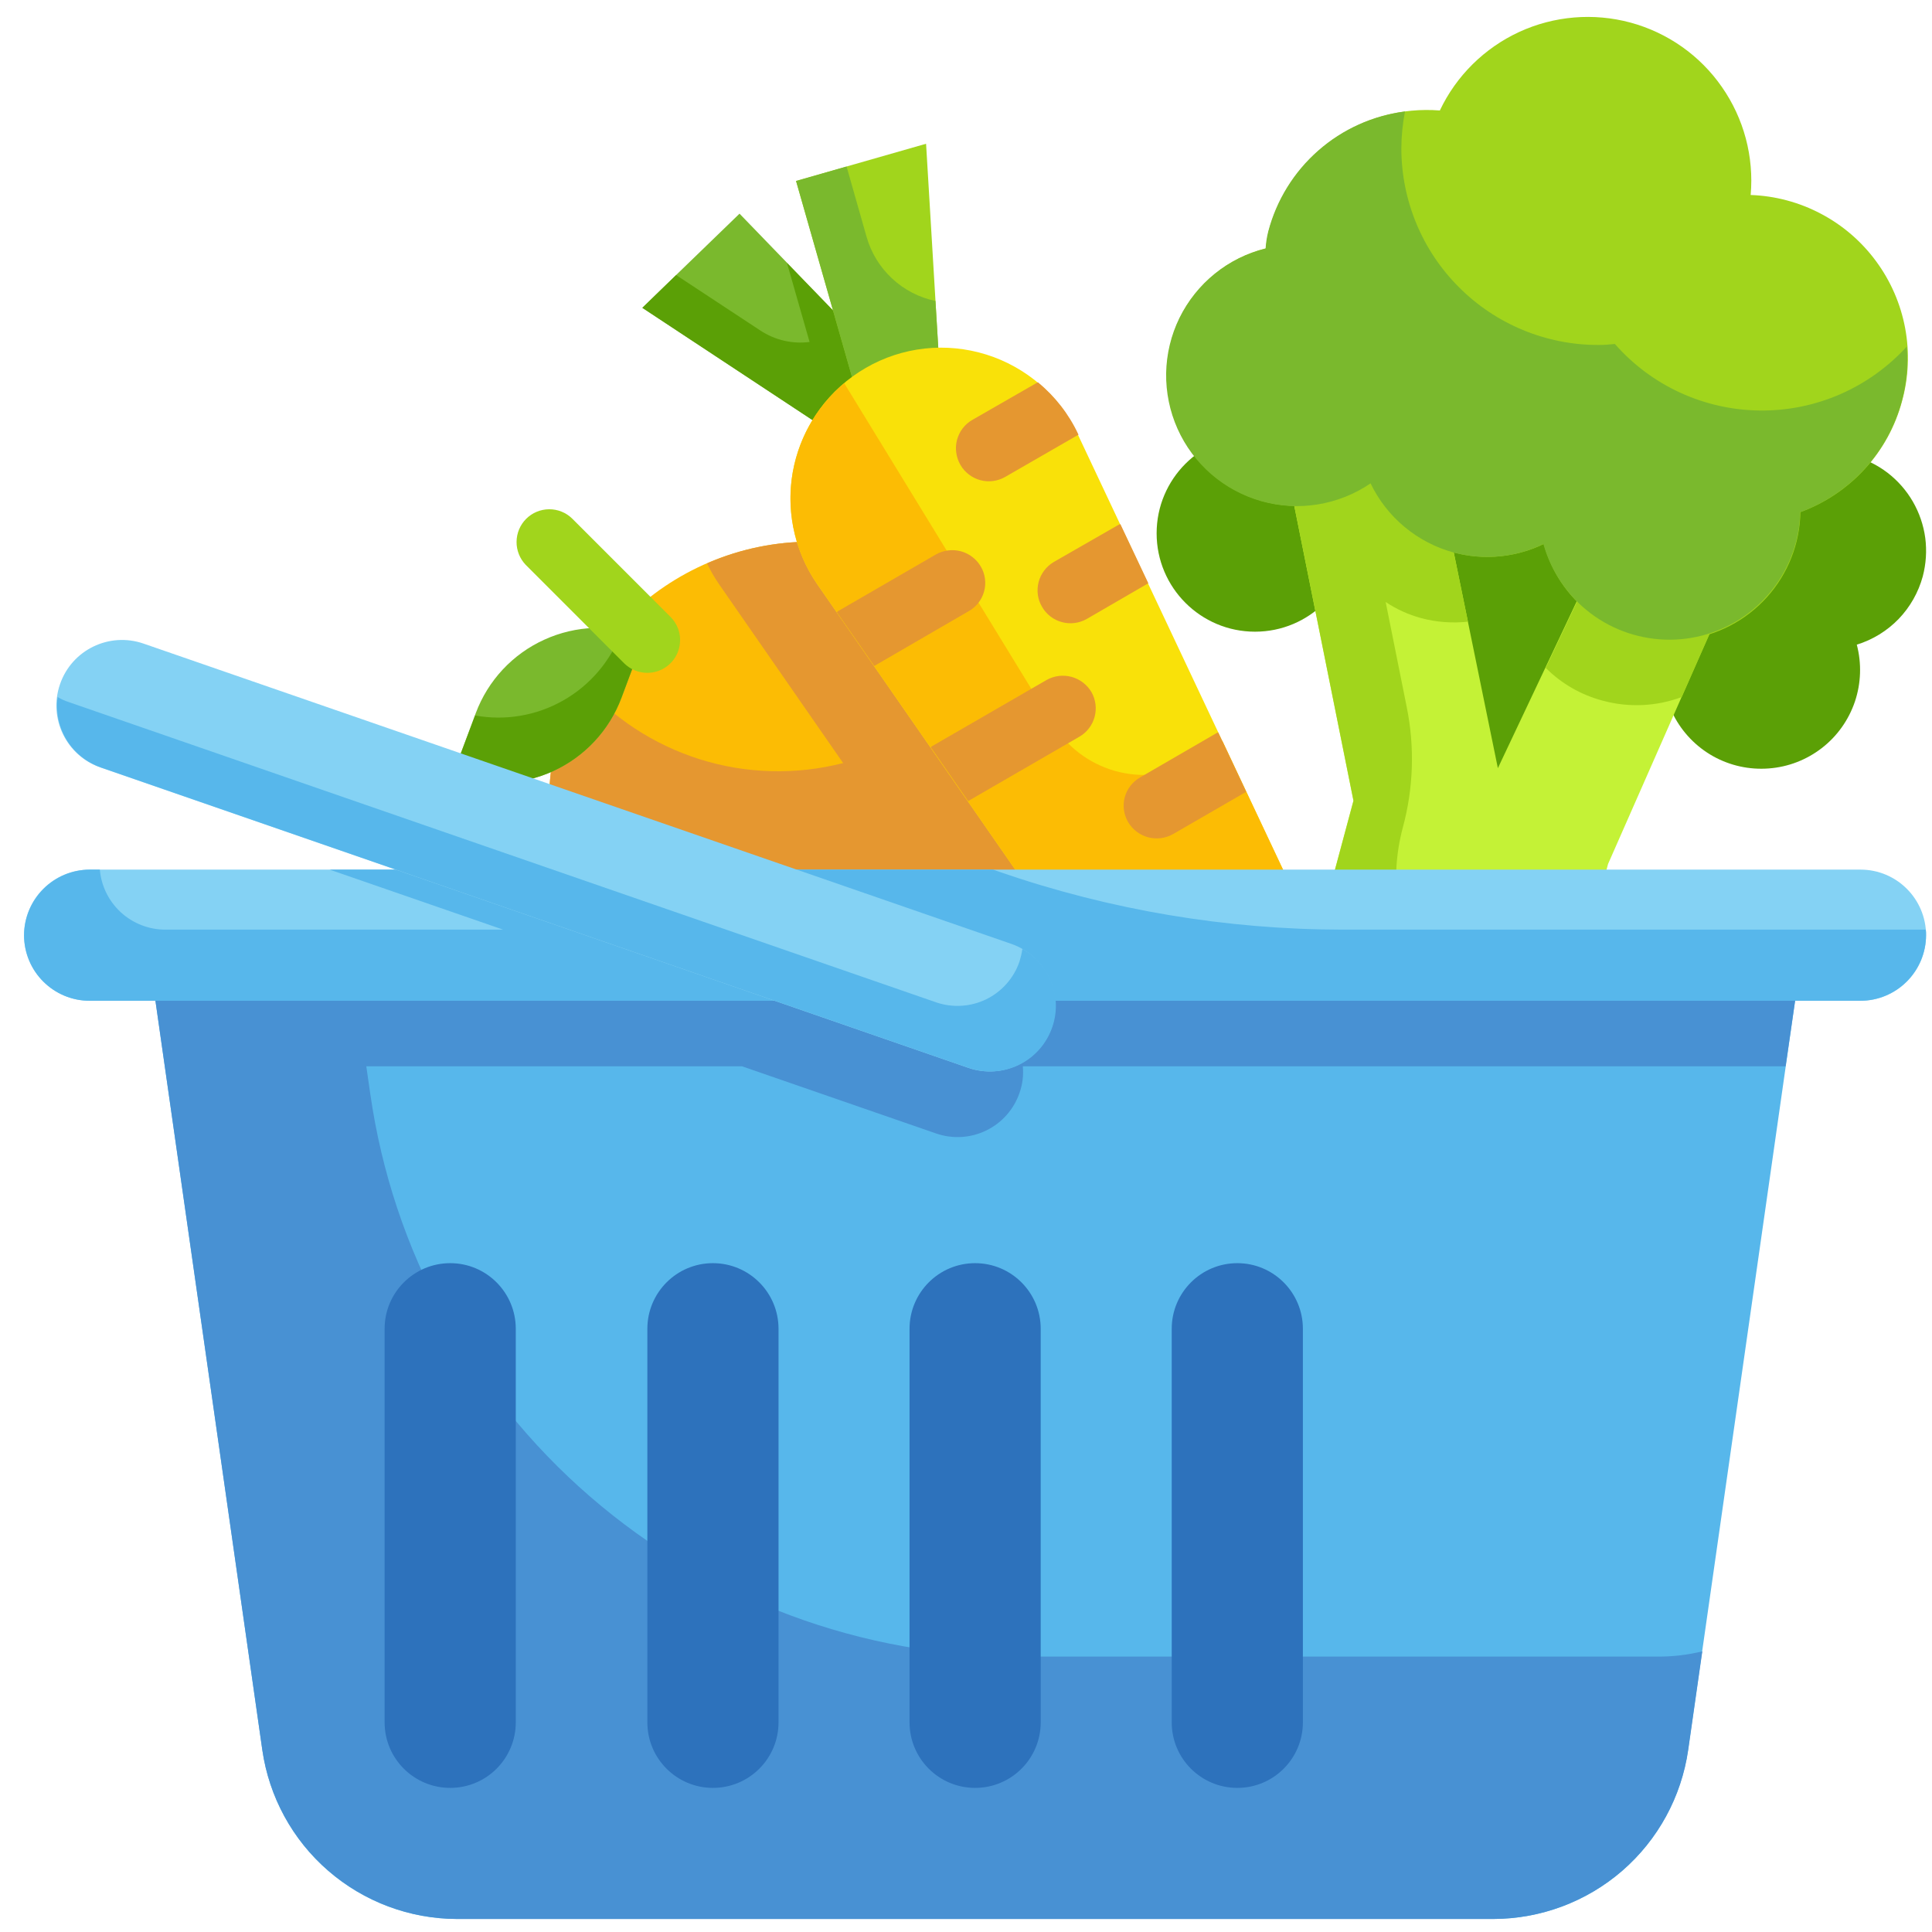 <svg width="27" height="27" viewBox="0 0 27 27" fill="none" xmlns="http://www.w3.org/2000/svg">
<path d="M11.338 14.903C13.363 14.903 15.005 13.262 15.005 11.237C15.005 9.212 13.363 7.57 11.338 7.57C9.313 7.57 7.672 9.212 7.672 11.237C7.672 13.262 9.313 14.903 11.338 14.903Z" fill="#FCBC04"/>
<path d="M15.005 11.237C15.005 12.209 14.618 13.142 13.931 13.829C13.243 14.517 12.311 14.903 11.338 14.903C10.366 14.903 9.433 14.517 8.746 13.829C8.058 13.142 7.672 12.209 7.672 11.237C7.67 10.633 7.82 10.039 8.107 9.509C8.551 10.025 9.131 10.406 9.78 10.611C10.43 10.815 11.123 10.833 11.783 10.664L10.05 8.166C9.986 8.073 9.929 7.975 9.881 7.873C10.34 7.672 10.837 7.569 11.338 7.57C11.82 7.57 12.296 7.665 12.741 7.849C13.186 8.034 13.59 8.304 13.931 8.644C14.271 8.985 14.541 9.389 14.726 9.834C14.91 10.278 15.005 10.755 15.005 11.237Z" fill="#E59730"/>
<path d="M6.328 10.825L6.649 9.966C6.819 9.511 7.163 9.141 7.606 8.94C8.048 8.738 8.553 8.72 9.008 8.89L8.687 9.749C8.517 10.205 8.173 10.574 7.731 10.776C7.288 10.978 6.784 10.995 6.328 10.825Z" fill="#7AB92D"/>
<path d="M9.005 8.895L8.684 9.752C8.514 10.207 8.17 10.575 7.729 10.777C7.287 10.979 6.783 10.998 6.328 10.829L6.64 9.999C7.063 10.076 7.499 10.001 7.873 9.788C8.247 9.575 8.534 9.238 8.684 8.835L8.693 8.808C8.799 8.83 8.903 8.859 9.005 8.895Z" fill="#5BA006"/>
<path d="M9.046 9.403C8.925 9.403 8.808 9.355 8.722 9.269L7.347 7.894C7.264 7.807 7.218 7.692 7.219 7.572C7.22 7.451 7.268 7.336 7.353 7.251C7.438 7.166 7.553 7.118 7.673 7.117C7.793 7.116 7.909 7.162 7.995 7.246L9.37 8.621C9.434 8.685 9.478 8.766 9.496 8.855C9.513 8.944 9.504 9.036 9.47 9.12C9.435 9.204 9.376 9.275 9.301 9.326C9.226 9.376 9.137 9.403 9.046 9.403Z" fill="#A1D51C"/>
<path d="M12.397 6.558L8.977 4.3L10.335 2.986L12.962 5.703L12.397 6.558Z" fill="#7AB92D"/>
<path d="M12.964 5.705L12.396 6.558L8.977 4.303L9.449 3.844L10.626 4.619C10.829 4.753 11.073 4.81 11.314 4.779L10.998 3.675L12.964 5.705Z" fill="#5BA006"/>
<path d="M13.187 6.1L12.942 2.009L11.125 2.529L12.164 6.162L13.187 6.1Z" fill="#A1D51C"/>
<path d="M13.187 6.099L12.161 6.163L11.125 2.529L11.831 2.327L12.11 3.308C12.173 3.531 12.296 3.733 12.466 3.891C12.636 4.05 12.846 4.159 13.073 4.206L13.187 6.099Z" fill="#7AB92D"/>
<path d="M17.599 14.665C17.274 14.852 16.891 14.911 16.525 14.829C16.16 14.747 15.838 14.531 15.624 14.223L11.422 8.166C11.256 7.926 11.142 7.655 11.086 7.369C11.03 7.083 11.034 6.789 11.098 6.505C11.162 6.221 11.284 5.953 11.456 5.718C11.628 5.483 11.847 5.287 12.1 5.141C12.352 4.995 12.632 4.903 12.922 4.871C13.212 4.839 13.505 4.868 13.784 4.955C14.062 5.042 14.319 5.186 14.539 5.377C14.759 5.569 14.937 5.804 15.061 6.068L18.204 12.736C18.363 13.074 18.389 13.461 18.277 13.818C18.165 14.175 17.923 14.477 17.599 14.665Z" fill="#F9E109"/>
<path d="M17.6 14.664C17.276 14.851 16.893 14.91 16.527 14.829C16.161 14.747 15.839 14.531 15.625 14.224L11.422 8.165C11.123 7.734 10.996 7.207 11.065 6.687C11.135 6.167 11.396 5.692 11.798 5.355L14.713 10.117C14.91 10.436 15.219 10.67 15.579 10.773C15.94 10.875 16.326 10.839 16.661 10.672C16.82 10.592 16.963 10.484 17.082 10.351L18.205 12.734C18.364 13.073 18.391 13.459 18.279 13.817C18.167 14.174 17.924 14.476 17.6 14.664Z" fill="#FCBC04"/>
<path d="M13.538 8.541L12.218 9.307L11.695 8.555C11.705 8.546 11.716 8.538 11.727 8.532L13.079 7.749C13.185 7.689 13.311 7.673 13.428 7.704C13.546 7.736 13.646 7.813 13.707 7.918C13.738 7.97 13.757 8.027 13.765 8.087C13.773 8.147 13.769 8.207 13.753 8.265C13.737 8.323 13.71 8.378 13.673 8.425C13.636 8.472 13.59 8.512 13.538 8.541Z" fill="#E59730"/>
<path d="M13.422 6.497C13.392 6.445 13.372 6.387 13.364 6.327C13.355 6.268 13.359 6.207 13.374 6.149C13.39 6.09 13.416 6.035 13.453 5.987C13.489 5.939 13.535 5.899 13.587 5.869L14.504 5.342C14.743 5.538 14.936 5.785 15.068 6.066L15.072 6.075C15.07 6.078 15.066 6.079 15.063 6.08L14.046 6.666C13.94 6.726 13.816 6.742 13.699 6.71C13.582 6.678 13.483 6.602 13.422 6.497Z" fill="#E59730"/>
<path d="M15.254 9.673C15.313 9.778 15.329 9.903 15.297 10.02C15.265 10.136 15.189 10.236 15.084 10.296L13.53 11.195L13.008 10.443C13.017 10.434 13.028 10.426 13.04 10.42L14.626 9.503C14.732 9.443 14.857 9.428 14.974 9.459C15.092 9.491 15.192 9.568 15.254 9.673Z" fill="#E59730"/>
<path d="M14.728 7.853L15.622 7.34C15.635 7.335 15.645 7.326 15.658 7.326L16.048 8.151L15.186 8.651C15.081 8.71 14.956 8.726 14.84 8.694C14.723 8.663 14.623 8.586 14.563 8.481C14.532 8.429 14.512 8.372 14.504 8.312C14.496 8.252 14.5 8.191 14.515 8.133C14.53 8.075 14.557 8.02 14.594 7.972C14.63 7.924 14.676 7.884 14.728 7.853Z" fill="#E59730"/>
<path d="M17.415 11.066L16.393 11.657C16.287 11.717 16.162 11.732 16.044 11.701C15.927 11.669 15.826 11.592 15.765 11.488C15.735 11.436 15.715 11.378 15.707 11.319C15.699 11.259 15.703 11.198 15.719 11.14C15.735 11.082 15.762 11.028 15.799 10.981C15.836 10.933 15.882 10.894 15.934 10.864L16.993 10.25C17.003 10.243 17.014 10.238 17.025 10.236L17.415 11.066Z" fill="#E59730"/>
<path d="M20.963 11.137C22.229 11.137 23.255 10.111 23.255 8.845C23.255 7.58 22.229 6.554 20.963 6.554C19.698 6.554 18.672 7.58 18.672 8.845C18.672 10.111 19.698 11.137 20.963 11.137Z" fill="#5BA006"/>
<path d="M17.539 8.828C18.298 8.828 18.914 8.212 18.914 7.453C18.914 6.694 18.298 6.078 17.539 6.078C16.78 6.078 16.164 6.694 16.164 7.453C16.164 8.212 16.78 8.828 17.539 8.828Z" fill="#5BA006"/>
<path d="M26.871 8.055C26.917 7.88 26.929 7.698 26.906 7.519C26.882 7.34 26.823 7.167 26.733 7.011C26.643 6.855 26.522 6.717 26.379 6.607C26.235 6.497 26.072 6.417 25.897 6.37C25.723 6.323 25.541 6.311 25.362 6.335C25.183 6.359 25.01 6.417 24.853 6.508C24.537 6.69 24.307 6.991 24.212 7.343C24.153 7.572 24.154 7.813 24.215 8.042C23.956 8.12 23.725 8.273 23.552 8.482C23.379 8.69 23.271 8.945 23.242 9.215C23.213 9.484 23.264 9.756 23.389 9.997C23.513 10.238 23.706 10.437 23.942 10.569C24.179 10.701 24.449 10.76 24.72 10.739C24.99 10.719 25.248 10.619 25.462 10.453C25.676 10.287 25.836 10.061 25.923 9.804C26.009 9.547 26.018 9.271 25.949 9.009C26.171 8.941 26.372 8.817 26.533 8.651C26.694 8.484 26.81 8.279 26.871 8.055Z" fill="#5BA006"/>
<path d="M23.123 6.103L20.933 10.735L19.906 5.715L17.898 6.125L18.914 11.189L17.977 14.687L21.518 15.636L22.473 12.074L24.894 6.577L23.123 6.103Z" fill="#C4F236"/>
<path d="M21.551 14.939L21.693 14.976L21.519 15.636L17.976 14.687L18.916 11.191L17.898 6.126L19.906 5.714L20.515 8.688C20.296 8.712 20.073 8.695 19.86 8.638C19.684 8.59 19.517 8.515 19.365 8.413L19.658 9.875C19.773 10.437 19.754 11.018 19.603 11.571C19.416 12.276 19.516 13.026 19.881 13.658C20.246 14.289 20.847 14.75 21.551 14.939Z" fill="#A1D51C"/>
<path d="M24.901 6.575L23.503 9.741C23.15 9.873 22.763 9.891 22.399 9.792C22.097 9.713 21.822 9.554 21.602 9.334L23.128 6.103L24.901 6.575Z" fill="#A1D51C"/>
<path d="M26.582 5.604C26.673 5.273 26.688 4.925 26.625 4.587C26.562 4.249 26.424 3.93 26.22 3.653C26.017 3.376 25.753 3.148 25.449 2.988C25.145 2.827 24.809 2.737 24.466 2.725C24.513 2.19 24.371 1.656 24.064 1.216C23.758 0.775 23.306 0.457 22.788 0.316C22.27 0.176 21.719 0.222 21.232 0.446C20.745 0.671 20.352 1.059 20.122 1.544C19.589 1.502 19.058 1.647 18.62 1.955C18.183 2.264 17.868 2.715 17.729 3.232C17.712 3.311 17.699 3.391 17.69 3.471C17.431 3.536 17.189 3.656 16.982 3.824C16.774 3.992 16.606 4.204 16.489 4.444C16.372 4.684 16.309 4.946 16.305 5.213C16.3 5.48 16.355 5.745 16.463 5.989C16.572 6.232 16.733 6.449 16.935 6.624C17.137 6.799 17.374 6.928 17.631 7.001C17.888 7.074 18.157 7.09 18.421 7.047C18.685 7.005 18.936 6.906 19.157 6.756C19.259 6.971 19.404 7.163 19.581 7.322C19.758 7.481 19.965 7.603 20.19 7.682C20.415 7.76 20.653 7.794 20.89 7.78C21.128 7.766 21.361 7.706 21.575 7.602C21.69 8.026 21.954 8.395 22.319 8.64C22.684 8.885 23.125 8.99 23.561 8.936C23.998 8.882 24.4 8.672 24.694 8.345C24.988 8.018 25.154 7.596 25.161 7.157C25.505 7.031 25.814 6.824 26.061 6.554C26.309 6.284 26.488 5.958 26.582 5.604Z" fill="#A1D51C"/>
<path d="M26.647 4.844C26.669 5.099 26.646 5.357 26.578 5.604C26.483 5.958 26.305 6.284 26.057 6.555C25.81 6.825 25.501 7.032 25.157 7.158C25.155 7.301 25.135 7.442 25.098 7.58C24.995 7.968 24.767 8.311 24.45 8.557C24.133 8.803 23.743 8.937 23.342 8.94C22.941 8.942 22.549 8.813 22.229 8.571C21.909 8.33 21.677 7.989 21.569 7.603C21.18 7.791 20.735 7.834 20.318 7.722C20.066 7.654 19.831 7.532 19.63 7.365C19.429 7.198 19.267 6.99 19.154 6.755C18.933 6.906 18.681 7.006 18.418 7.049C18.154 7.092 17.884 7.077 17.626 7.004C17.369 6.931 17.131 6.803 16.928 6.628C16.726 6.453 16.565 6.236 16.456 5.992C16.347 5.748 16.293 5.483 16.297 5.215C16.302 4.948 16.365 4.685 16.482 4.445C16.6 4.205 16.769 3.993 16.977 3.825C17.185 3.657 17.427 3.537 17.687 3.473C17.692 3.393 17.704 3.313 17.724 3.235C17.839 2.797 18.082 2.403 18.423 2.104C18.763 1.805 19.185 1.615 19.635 1.558C19.602 1.727 19.585 1.899 19.584 2.071C19.584 2.8 19.874 3.5 20.39 4.015C20.905 4.531 21.605 4.821 22.334 4.821C22.412 4.821 22.49 4.816 22.568 4.807C22.822 5.096 23.134 5.329 23.484 5.489C23.834 5.649 24.214 5.734 24.599 5.737C24.984 5.741 25.365 5.663 25.718 5.509C26.071 5.355 26.387 5.128 26.647 4.844Z" fill="#7AB92D"/>
<path d="M20.87 26.818H6.388C5.726 26.818 5.087 26.579 4.587 26.145C4.086 25.712 3.76 25.112 3.666 24.457L2.172 13.985H25.087L23.591 24.457C23.497 25.112 23.171 25.711 22.671 26.145C22.171 26.578 21.532 26.817 20.87 26.818Z" fill="#57B7EB"/>
<path d="M10.371 14.902H5.119L5.174 15.282C5.485 17.467 6.574 19.466 8.242 20.911C9.909 22.357 12.041 23.152 14.248 23.151H23.162C23.373 23.153 23.584 23.128 23.79 23.078L23.593 24.457C23.498 25.112 23.17 25.711 22.671 26.144C22.171 26.577 21.532 26.816 20.87 26.818H6.388C5.727 26.816 5.088 26.577 4.588 26.144C4.088 25.711 3.761 25.112 3.666 24.457L2.172 13.985H25.087L24.954 14.902H14.294C14.306 15.028 14.29 15.154 14.248 15.273C14.169 15.503 14.002 15.692 13.784 15.798C13.565 15.905 13.314 15.92 13.084 15.841L10.371 14.902Z" fill="#4891D3"/>
<path d="M26.001 12.153H1.253C0.746 12.153 0.336 12.564 0.336 13.07C0.336 13.576 0.746 13.986 1.253 13.986H26.001C26.507 13.986 26.917 13.576 26.917 13.07C26.917 12.564 26.507 12.153 26.001 12.153Z" fill="#84D2F4"/>
<path d="M14.544 18.57C14.544 18.064 14.134 17.653 13.627 17.653C13.121 17.653 12.711 18.064 12.711 18.57V24.07C12.711 24.576 13.121 24.986 13.627 24.986C14.134 24.986 14.544 24.576 14.544 24.07V18.57Z" fill="#2D72BC"/>
<path d="M18.208 18.57C18.208 18.064 17.798 17.653 17.292 17.653C16.785 17.653 16.375 18.064 16.375 18.57V24.07C16.375 24.576 16.785 24.986 17.292 24.986C17.798 24.986 18.208 24.576 18.208 24.07V18.57Z" fill="#2D72BC"/>
<path d="M7.208 18.57C7.208 18.064 6.798 17.653 6.292 17.653C5.785 17.653 5.375 18.064 5.375 18.57V24.07C5.375 24.576 5.785 24.986 6.292 24.986C6.798 24.986 7.208 24.576 7.208 24.07V18.57Z" fill="#2D72BC"/>
<path d="M10.88 18.57C10.88 18.064 10.47 17.653 9.963 17.653C9.457 17.653 9.047 18.064 9.047 18.57V24.07C9.047 24.576 9.457 24.986 9.963 24.986C10.47 24.986 10.88 24.576 10.88 24.07V18.57Z" fill="#2D72BC"/>
<path d="M26.917 13.07C26.916 13.312 26.818 13.545 26.647 13.716C26.475 13.888 26.243 13.985 26.001 13.986H1.253C1.01 13.986 0.777 13.889 0.605 13.717C0.433 13.546 0.337 13.313 0.336 13.07C0.338 12.827 0.435 12.595 0.606 12.424C0.778 12.252 1.01 12.155 1.253 12.153H1.395C1.415 12.382 1.52 12.594 1.688 12.749C1.857 12.904 2.078 12.991 2.307 12.992H7.032L4.607 12.153H13.879L13.97 12.185C15.514 12.718 17.136 12.991 18.769 12.992H26.913C26.917 13.018 26.918 13.044 26.917 13.07Z" fill="#57B7EB"/>
<path d="M2.005 8.994C1.526 8.829 1.004 9.082 0.839 9.561C0.673 10.039 0.927 10.561 1.405 10.726L13.532 14.923C14.01 15.088 14.532 14.835 14.698 14.356C14.863 13.878 14.61 13.356 14.131 13.19L2.005 8.994Z" fill="#84D2F4"/>
<path d="M14.705 14.356C14.626 14.586 14.459 14.775 14.241 14.881C14.023 14.988 13.771 15.003 13.541 14.925L1.415 10.727C1.215 10.658 1.044 10.523 0.933 10.343C0.822 10.163 0.777 9.951 0.805 9.741C0.853 9.77 0.904 9.793 0.956 9.81L13.083 14.008C13.313 14.087 13.564 14.071 13.783 13.965C14.001 13.858 14.168 13.669 14.247 13.44C14.265 13.381 14.279 13.322 14.288 13.261C14.476 13.365 14.62 13.532 14.696 13.733C14.773 13.933 14.776 14.154 14.705 14.356Z" fill="#57B7EB"/>
</svg>